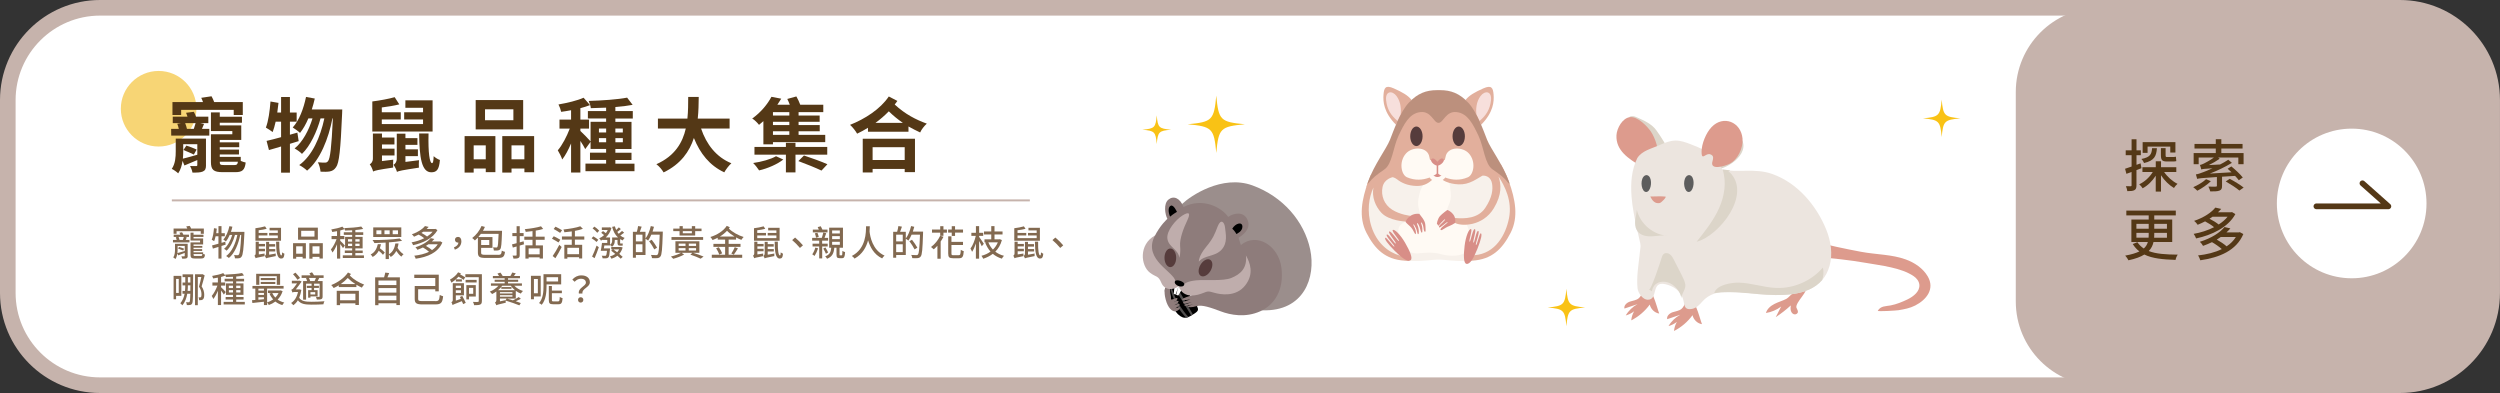 <svg width="846" height="133" viewBox="0 0 846 133" fill="none" xmlns="http://www.w3.org/2000/svg">
<rect x="0" y="0" width="846" height="133" fill="#333333" stroke="none"/>
<g clip-path="url(#clip0_2351_13041)">
<path d="M33.87 2.641H812.12C829.36 2.641 843.35 16.631 843.35 33.871V99.121C843.35 116.361 829.36 130.351 812.12 130.351H33.87C16.63 130.351 2.64 116.361 2.64 99.121V33.871C2.64 16.641 16.64 2.641 33.87 2.641Z" fill="white"/>
<path d="M812.13 5.28C827.89 5.28 840.72 18.11 840.72 33.87V99.12C840.72 114.88 827.89 127.71 812.13 127.71H33.87C18.11 127.71 5.28 114.88 5.28 99.12V33.87C5.28 18.11 18.11 5.28 33.87 5.28H812.12M812.13 0H33.87C15.17 0 0 15.17 0 33.87V99.12C0 117.83 15.17 132.99 33.87 132.99H812.12C830.83 132.99 845.99 117.82 845.99 99.12V33.87C845.99 15.16 830.82 0 812.12 0H812.13Z" fill="#C6B3AC"/>
<path d="M53.68 49.588C60.743 49.588 66.47 43.861 66.47 36.798C66.47 29.734 60.743 24.008 53.68 24.008C46.616 24.008 40.89 29.734 40.89 36.798C40.89 43.861 46.616 49.588 53.68 49.588Z" fill="#F7D575"/>
<path d="M68.36 43.598H70.83V45.898H57.94L57.91 43.598H60.51C60.37 43.048 60.21 42.418 59.99 41.898L61.2 41.678H58.46V39.488H63.45C63.28 39.018 63.15 38.558 62.96 38.168L65.59 37.838C65.86 38.308 66.14 38.938 66.33 39.488H70.5V41.678H67.81L69.04 41.948L68.35 43.598H68.36ZM69.71 55.848C69.71 57.078 69.49 57.658 68.64 58.038C67.84 58.398 66.67 58.418 65.13 58.398C65.02 57.688 64.66 56.808 64.33 56.178C65.18 56.208 66.11 56.208 66.36 56.208C66.69 56.178 66.77 56.098 66.77 55.828V54.158C65.23 54.818 63.75 55.418 62.41 55.998L61.78 54.438C61.56 55.948 61.12 57.458 60.3 58.658C59.83 58.188 58.71 57.398 58.13 57.148C59.36 55.368 59.47 53.038 59.47 51.198V46.898H69.7V55.868L69.71 55.848ZM61.29 38.908H58.36V34.548H68.7C68.53 34.058 68.32 33.508 68.1 33.098L71.58 32.578C71.91 33.158 72.27 33.918 72.48 34.548H82.16V38.908H79.09V37.178H61.3V38.908H61.29ZM62 51.248C62 52.018 61.97 52.838 61.89 53.688C63.21 53.388 64.96 52.868 66.77 52.368V48.798H62V51.238V51.248ZM63.07 49.268C64.19 49.628 65.73 50.198 66.55 50.608L65.59 52.308C64.77 51.898 63.23 51.208 62.08 50.768L63.07 49.258V49.268ZM62.66 41.678C62.91 42.308 63.15 43.018 63.26 43.598H65.59C65.81 42.998 66.03 42.278 66.19 41.678H62.65H62.66ZM81.47 54.448C82.02 54.698 82.65 54.888 83.14 54.998C82.84 57.518 82.02 58.258 79.66 58.258H75.36C72.32 58.258 71.38 57.518 71.38 54.808V45.428H78.62V44.358H71.38V38.028H74.37V39.508H81.88V41.538H74.37V42.438H81.64V47.348H74.37V48.168H80.95V49.808H74.37V50.628H80.87V52.268H74.37V53.088H81.47V54.428V54.448ZM79.39 55.848C80.1 55.848 80.38 55.658 80.51 54.728H74.37V54.778C74.37 55.708 74.56 55.848 75.74 55.848H79.39Z" fill="#543816"/>
<path d="M101.07 47.757C100.08 48.027 99.12 48.357 98.11 48.667V58.427H95.12V49.567C93.64 50.007 92.27 50.447 91.01 50.777L90.21 47.677C91.58 47.377 93.25 46.937 95.12 46.417V41.177H93.28C92.98 42.517 92.65 43.697 92.27 44.687C91.78 44.277 90.57 43.537 89.97 43.177C90.82 41.007 91.29 37.587 91.53 34.347L94.24 34.817C94.13 35.917 93.99 36.987 93.83 38.077H95.12V32.817H98.11V38.077H100.39V41.177H98.11V45.587L100.63 44.877L101.07 47.757ZM115.82 37.037C115.82 37.037 115.79 38.137 115.77 38.517C115.25 50.747 114.76 55.217 113.71 56.587C113.08 57.517 112.48 57.817 111.57 58.017C110.8 58.157 109.65 58.157 108.47 58.097C108.39 57.167 108.06 55.817 107.57 54.917C108.58 55.027 109.49 55.027 110.01 55.027C110.42 55.027 110.7 54.917 111.02 54.507C111.71 53.627 112.2 49.897 112.64 40.057H112.5C111.16 46.967 108.33 54.097 103.92 57.747C103.29 57.117 102.17 56.317 101.26 55.857C105.65 52.707 108.39 46.477 109.76 40.067H108.47C107.26 44.537 104.96 49.447 102.19 52.077C101.59 51.447 100.55 50.707 99.69 50.237C102.4 48.097 104.54 44.037 105.75 40.067H104.35C103.55 41.957 102.6 43.657 101.53 44.977C101.01 44.457 99.72 43.547 99.06 43.137C101.23 40.747 102.73 36.827 103.56 32.797L106.52 33.347C106.25 34.607 105.89 35.847 105.51 37.047H115.82V37.037Z" fill="#543816"/>
<path d="M133.07 54.043C133.01 54.863 133.01 56.043 133.04 56.703C127.83 57.473 126.87 57.713 126.27 58.043C126.11 57.353 125.56 56.123 125.12 55.603C125.64 55.303 126.19 54.723 126.19 53.603V45.183H129.26V46.553H133.48V48.883H129.26V50.313H133.51V52.613H129.26V54.503L133.07 54.033V54.043ZM146.39 44.503H125.99V34.333C128.57 34.003 131.58 33.453 133.56 32.883L135.12 35.323C133.37 35.763 131.23 36.113 129.2 36.363V37.983H135.62V40.423H129.2V41.983H143.16V40.423H136.77V37.983H143.16V36.473H137.18V33.953H146.39V44.513V44.503ZM141.79 54.213C141.71 54.983 141.71 56.103 141.76 56.733C135.95 57.613 134.96 57.833 134.33 58.163C134.17 57.473 133.59 56.303 133.15 55.773C133.67 55.473 134.27 54.873 134.27 53.693V45.223H137.2V46.733H141.26V49.033H137.2V50.543H141.42V52.843H137.2V54.793L141.78 54.213H141.79ZM145.02 45.163C144.85 51.803 145.4 55.203 146.2 55.203C146.53 55.203 146.69 54.603 146.75 52.843C147.35 53.393 148.18 53.913 148.86 54.133C148.61 57.423 147.76 58.303 145.95 58.303C142.69 58.303 141.92 53.393 141.84 45.173H145.02V45.163Z" fill="#543816"/>
<path d="M157.22 46.059H167.64V58.259H164.38V57.029H160.29V58.399H157.22V46.059ZM160.29 49.189V53.909H164.38V49.189H160.29ZM177.04 43.789H160.97V33.859H177.04V43.789ZM173.73 36.989H164.13V40.689H173.73V36.989ZM180.75 46.059V58.289H177.46V57.029H173.1V58.399H169.97V46.059H180.75ZM177.45 53.909V49.189H173.09V53.909H177.45Z" fill="#543816"/>
<path d="M214.71 55.359V57.939H198.12V55.359H205.11V54.129H199.65V51.659H205.11V50.399H199.85V47.989L198.04 50.459C197.71 49.749 197.05 48.679 196.4 47.689V58.379H193.25V48.539C192.37 50.649 191.33 52.599 190.26 53.969C189.96 53.039 189.27 51.689 188.75 50.869C190.29 49.089 191.79 46.179 192.81 43.519H189.33V40.479H193.25V37.299C192.1 37.519 190.97 37.709 189.9 37.849C189.74 37.109 189.35 36.009 188.99 35.349C192.01 34.829 195.38 34.029 197.49 33.069L199.66 35.569C198.67 35.949 197.58 36.309 196.4 36.609V40.479H199.33V43.519H196.4V44.319C197.11 44.919 199.25 47.139 199.85 47.859V41.219H205.11V40.099H198.94V37.579H205.11V36.429C203.33 36.509 201.57 36.569 199.93 36.599C199.88 35.889 199.52 34.819 199.22 34.159C203.72 34.019 209.01 33.669 212.22 33.039L214.08 35.479C212.38 35.809 210.35 36.059 208.24 36.219V37.589H214.14V40.109H208.24V41.229H213.7V50.419H208.24V51.679H213.7V54.149H208.24V55.379H214.71V55.359ZM202.68 44.829H205.12V43.489H202.68V44.829ZM205.12 48.149V46.749H202.68V48.149H205.12ZM208.24 43.489V44.829H210.76V43.489H208.24ZM210.77 46.749H208.25V48.149H210.77V46.749Z" fill="#543816"/>
<path d="M237.25 43.513C239.06 48.862 242.38 53.163 247.5 55.252C246.68 55.943 245.61 57.392 245.09 58.322C240.13 55.992 236.95 51.992 234.81 46.693C233.33 51.273 230.37 55.553 224.56 58.343C224.04 57.432 223.08 56.263 222.12 55.572C228.4 52.773 231 48.222 232.07 43.502H222.64V40.133H232.62C232.89 37.553 232.87 35.062 232.89 32.812H236.45C236.42 35.062 236.4 37.583 236.12 40.133H246.9V43.502H237.25V43.513Z" fill="#543816"/>
<path d="M258.33 40.993C257.84 41.433 257.34 41.843 256.85 42.253C256.33 41.563 255.29 40.523 254.55 40.113C257.59 37.943 259.81 35.123 261.05 32.763L264.37 33.393C263.96 34.083 263.52 34.763 263.05 35.453H267.27C267.02 34.763 266.72 34.083 266.42 33.483L269.49 32.633C269.98 33.483 270.48 34.553 270.81 35.453H278.6V37.953H270.24V39.103H277.37V41.213H270.24V42.313H277.4V44.423H270.24V45.633H279.26V48.103H261.57V48.843H258.33V41.003V40.993ZM265.05 53.993C263.1 55.553 259.76 57.013 256.88 57.663C256.41 56.923 255.51 55.773 254.85 55.163C257.65 54.783 260.91 53.873 262.61 52.863L265.05 53.983V53.993ZM269.19 52.343V58.343H265.95V52.343H255.31V49.733H265.95V48.333H269.19V49.733H279.94V52.343H269.19ZM267.11 37.953H261.57V39.103H267.11V37.953ZM267.11 41.213H261.57V42.313H267.11V41.213ZM267.11 44.423H261.57V45.633H267.11V44.423ZM272.07 52.623C274.48 53.423 278.1 54.703 279.99 55.583L277.99 57.723C276.24 56.873 272.7 55.443 270.17 54.513L272.06 52.623H272.07Z" fill="#543816"/>
<path d="M303.68 34.158C303.38 34.568 303.08 34.978 302.77 35.368C306.28 38.628 309.93 40.498 313.63 41.838C312.78 42.608 311.82 43.808 311.38 44.828C310.06 44.198 308.72 43.538 307.43 42.798V44.578H293.72V43.238C292.51 43.978 291.28 44.668 290.05 45.238C289.53 44.308 288.57 43.068 287.66 42.248C292.71 40.248 297.89 36.928 300.77 32.648L303.68 34.158ZM291.94 46.938H309.63V58.258H306.15V57.158H295.29V58.368H291.95V46.938H291.94ZM295.29 49.818V54.148H306.15V49.818H295.29ZM305.54 41.588C303.98 40.518 302.39 39.258 300.77 37.668C299.37 39.118 297.86 40.408 296.25 41.588H305.54Z" fill="#543816"/>
<path d="M63.21 80.308C63.08 80.618 62.95 80.918 62.84 81.188H64.12V82.017H58.53V81.188H59.78C59.72 80.907 59.61 80.567 59.5 80.287L60 80.188H58.78V79.407H61.02C60.94 79.177 60.83 78.948 60.71 78.748L61.61 78.608C61.78 78.847 61.93 79.147 62.04 79.407H63.95V80.188H62.67L63.21 80.308ZM63.52 86.578C63.52 87.047 63.42 87.257 63.11 87.407C62.79 87.537 62.32 87.537 61.65 87.537C61.61 87.287 61.49 86.957 61.37 86.737C61.79 86.757 62.21 86.757 62.33 86.748C62.46 86.737 62.51 86.698 62.51 86.578V85.578C61.73 85.877 60.97 86.168 60.3 86.427L60.02 85.748C59.92 86.427 59.74 87.118 59.37 87.657C59.2 87.487 58.83 87.218 58.63 87.118C59.16 86.317 59.22 85.257 59.22 84.427V82.507H63.51V86.578H63.52ZM59.75 79.127H58.74V77.328H63.38C63.28 77.088 63.15 76.838 63.02 76.618L64.18 76.438C64.38 76.698 64.56 77.037 64.67 77.328H68.98V79.127H67.94V78.237H59.75V79.127ZM60.11 84.457C60.11 84.817 60.1 85.228 60.05 85.638C60.71 85.478 61.61 85.218 62.52 84.938V83.228H60.11V84.468V84.457ZM60.58 83.567C61.16 83.728 61.9 83.978 62.31 84.157L61.99 84.767C61.58 84.578 60.83 84.297 60.25 84.108L60.59 83.567H60.58ZM60.42 80.188C60.56 80.498 60.7 80.907 60.74 81.188H61.88C62 80.877 62.14 80.478 62.21 80.188H60.41H60.42ZM68.76 85.948C68.96 86.028 69.19 86.118 69.38 86.147C69.26 87.177 68.97 87.487 68.05 87.487H66.01C64.82 87.487 64.47 87.228 64.47 86.207V82.037H67.7V81.397H64.47V78.728H65.49V79.438H68.85V80.177H65.49V80.707H68.74V82.737H65.49V83.218H68.46V83.828H65.49V84.297H68.41V84.907H65.49V85.388H68.75V85.948H68.76ZM67.96 86.627C68.32 86.627 68.42 86.517 68.48 85.987H65.51V86.188C65.51 86.558 65.61 86.618 66.15 86.618H67.97L67.96 86.627Z" fill="#826950"/>
<path d="M76.35 82.791C75.88 82.951 75.41 83.091 74.95 83.231V87.521H73.92V83.551L72.04 84.131L71.75 83.061C72.35 82.901 73.1 82.701 73.92 82.471V79.951H72.96C72.82 80.591 72.65 81.161 72.47 81.621C72.29 81.481 71.88 81.241 71.65 81.121C72.07 80.151 72.29 78.641 72.41 77.211L73.36 77.371C73.3 77.891 73.24 78.401 73.17 78.911H73.93V76.531H74.96V78.911H76.08V79.961H74.96V82.171L76.22 81.811L76.36 82.791H76.35ZM82.71 78.461C82.71 78.461 82.71 78.841 82.7 78.991C82.44 84.371 82.21 86.271 81.74 86.861C81.49 87.221 81.25 87.331 80.86 87.391C80.54 87.451 80.03 87.441 79.51 87.411C79.5 87.091 79.38 86.631 79.2 86.321C79.7 86.371 80.15 86.371 80.38 86.371C80.57 86.371 80.69 86.321 80.81 86.151C81.16 85.751 81.41 84.051 81.63 79.491H81.29C80.68 82.581 79.4 85.741 77.45 87.301C77.23 87.101 76.84 86.811 76.53 86.641C78.46 85.261 79.72 82.391 80.32 79.491H79.52C78.99 81.501 77.95 83.701 76.68 84.831C76.48 84.631 76.12 84.351 75.82 84.191C77.06 83.231 78.04 81.341 78.59 79.491H77.74C77.37 80.351 76.94 81.111 76.44 81.701C76.26 81.541 75.82 81.211 75.58 81.061C76.55 80.011 77.24 78.301 77.63 76.531L78.64 76.721C78.51 77.321 78.33 77.911 78.15 78.461H82.73H82.71Z" fill="#826950"/>
<path d="M89.53 85.784C89.51 86.044 89.52 86.464 89.53 86.684C87.13 87.154 86.75 87.244 86.51 87.394C86.45 87.144 86.25 86.724 86.09 86.534C86.28 86.424 86.52 86.194 86.52 85.714V81.814H87.58V82.554H89.68V83.374H87.58V84.204H89.68V85.034H87.58V86.104L89.53 85.794V85.784ZM95.1 81.464H86.43V77.234C87.55 77.094 88.85 76.854 89.69 76.594L90.24 77.434C89.46 77.654 88.47 77.814 87.53 77.924V78.824H90.49V79.684H87.53V80.584H94.01V79.684H91.07V78.824H94.01V77.974H91.23V77.094H95.1V81.464ZM93.32 85.784C93.28 86.044 93.3 86.444 93.32 86.664C90.69 87.194 90.29 87.284 90.03 87.434C89.97 87.194 89.75 86.784 89.61 86.584C89.8 86.484 90.05 86.234 90.05 85.744V81.844H91.07V82.614H93.11V83.444H91.07V84.274H93.14V85.104H91.07V86.194L93.31 85.794L93.32 85.784ZM94.5 81.784C94.44 84.954 94.74 86.434 95.2 86.434C95.38 86.434 95.45 86.194 95.49 85.394C95.69 85.584 95.99 85.764 96.25 85.854C96.14 87.164 95.82 87.494 95.13 87.494C93.8 87.494 93.45 85.444 93.42 81.784H94.51H94.5Z" fill="#826950"/>
<path d="M99.17 82.291H103.51V87.461H102.41V86.921H100.23V87.541H99.17V82.291ZM100.22 83.351V85.851H102.4V83.351H100.22ZM107.56 81.121H100.86V77.031H107.56V81.121ZM106.42 78.101H101.92V80.061H106.42V78.101ZM109.24 82.291V87.481H108.12V86.921H105.75V87.541H104.68V82.291H109.24ZM108.12 85.851V83.351H105.75V85.851H108.12Z" fill="#826950"/>
<path d="M116.07 83.966C115.89 83.636 115.49 83.066 115.13 82.576V87.516H114.05V82.666C113.61 83.756 113.05 84.786 112.51 85.456C112.4 85.146 112.14 84.686 111.97 84.426C112.68 83.606 113.44 82.186 113.9 80.916H112.2V79.856H114.05V78.226C113.5 78.346 112.95 78.426 112.43 78.506C112.38 78.256 112.24 77.886 112.11 77.646C113.44 77.426 114.95 77.086 115.85 76.686L116.62 77.536C116.19 77.706 115.67 77.856 115.13 78.006V79.866H116.53V80.926H115.13V81.476C115.48 81.776 116.5 82.816 116.71 83.096L116.06 83.976L116.07 83.966ZM123.16 86.406V87.306H116V86.406H119.17V85.626H116.68V84.766H119.17V84.046H116.78V80.156H119.17V79.486H116.34V78.596H119.17V77.926C118.34 77.976 117.53 78.006 116.76 78.026C116.74 77.796 116.62 77.416 116.51 77.196C118.49 77.126 120.88 76.936 122.24 76.656L122.9 77.476C122.16 77.646 121.23 77.766 120.25 77.846V78.606H122.92V79.496H120.25V80.166H122.71V84.056H120.25V84.776H122.74V85.636H120.25V86.416H123.16V86.406ZM117.76 81.756H119.16V80.956H117.76V81.756ZM119.17 83.256V82.456H117.77V83.256H119.17ZM120.25 80.956V81.756H121.69V80.956H120.25ZM121.68 82.456H120.24V83.256H121.68V82.456Z" fill="#826950"/>
<path d="M128.92 82.631C128.82 83.061 128.72 83.521 128.54 84.001C129.15 84.441 129.86 85.031 130.21 85.441L129.6 86.231C129.3 85.831 128.72 85.291 128.17 84.851C127.73 85.671 127.09 86.411 126.11 86.961C125.98 86.711 125.67 86.301 125.43 86.121C127.1 85.291 127.6 83.711 127.85 82.631H128.93H128.92ZM134.87 82.381C134.8 82.861 134.69 83.351 134.53 83.861C134.94 84.581 135.72 85.521 136.56 86.031C136.32 86.211 135.98 86.581 135.82 86.851C135.17 86.381 134.55 85.591 134.1 84.911C133.69 85.701 133.1 86.431 132.23 86.961C132.1 86.711 131.83 86.371 131.6 86.171V87.661H130.5V82.091C129.17 82.171 127.86 82.231 126.71 82.261C126.57 82.001 126.28 81.461 126.06 81.221C129.11 81.271 133.03 81.051 135.25 80.701L136.07 81.501C134.85 81.731 133.25 81.901 131.61 82.021V86.051C133.13 85.171 133.59 83.561 133.79 82.391H134.88L134.87 82.381ZM135.8 80.211H126.3V76.961H135.8V80.211ZM129.07 77.951H127.37V79.251H129.07V77.951ZM131.86 77.951H130.1V79.251H131.86V77.951ZM134.68 77.951H132.88V79.251H134.68V77.951Z" fill="#826950"/>
<path d="M148.03 77.86C146.51 80.67 143.05 82.27 139.79 82.97C139.69 82.68 139.47 82.24 139.27 82.01C140.73 81.76 142.23 81.28 143.55 80.61C143.07 80.2 142.33 79.73 141.67 79.39C141.19 79.64 140.67 79.88 140.11 80.11C139.95 79.85 139.61 79.46 139.37 79.28C141.48 78.57 143.02 77.49 143.82 76.5L145.06 76.78C144.84 77.02 144.62 77.26 144.38 77.49H147.14L147.32 77.44L148.04 77.87L148.03 77.86ZM149.7 82.05C148.22 85.54 144.64 86.99 140.67 87.55C140.6 87.25 140.38 86.78 140.19 86.53C142 86.33 143.73 85.92 145.18 85.2C144.66 84.73 143.84 84.15 143.12 83.75C142.54 84.03 141.92 84.29 141.25 84.53C141.13 84.28 140.81 83.86 140.58 83.67C143.06 82.9 144.83 81.72 145.75 80.58L146.99 80.87C146.74 81.16 146.47 81.43 146.17 81.71H148.77L148.96 81.66L149.7 82.06V82.05ZM143.23 78.41C143.04 78.55 142.82 78.7 142.61 78.83C143.32 79.19 144.09 79.67 144.53 80.04C145.26 79.57 145.91 79.02 146.4 78.41H143.23ZM144.98 82.66C144.7 82.85 144.43 83.03 144.13 83.21C144.86 83.62 145.7 84.17 146.19 84.63C146.98 84.1 147.65 83.45 148.13 82.66H144.98Z" fill="#826950"/>
<path d="M153.62 83.702C154.54 83.352 155.08 82.802 155.14 82.082C155.09 82.092 155.03 82.092 154.97 82.092C154.43 82.092 153.96 81.752 153.96 81.132C153.96 80.512 154.43 80.172 154.98 80.172C155.74 80.172 156.13 80.762 156.13 81.672C156.13 83.002 155.29 84.032 153.92 84.482L153.61 83.702H153.62Z" fill="#826950"/>
<path d="M168.5 86.249C169.52 86.249 169.68 86.009 169.81 84.819C170.1 84.999 170.56 85.159 170.89 85.219C170.69 86.839 170.27 87.289 168.56 87.289H164.31C162.31 87.289 161.72 86.929 161.72 85.439V80.409C161.4 80.759 161.05 81.089 160.71 81.369C160.52 81.169 160.06 80.719 159.79 80.539C161.1 79.589 162.27 78.069 162.96 76.469L164.09 76.789C163.9 77.229 163.68 77.679 163.43 78.099H169.89C169.89 78.099 169.88 78.449 169.88 78.589C169.75 82.449 169.64 83.849 169.3 84.289C169.07 84.599 168.84 84.699 168.5 84.749C168.19 84.799 167.67 84.799 167.12 84.769C167.11 84.459 166.99 83.989 166.83 83.709C167.3 83.759 167.73 83.769 167.93 83.759C168.09 83.769 168.21 83.739 168.31 83.589C168.5 83.329 168.62 82.189 168.73 79.149H162.72C162.46 79.519 162.17 79.889 161.88 80.219H166.65V83.879H162.81V85.429C162.81 86.089 163.01 86.229 164.27 86.229H168.48L168.5 86.249ZM162.82 81.219V82.899H165.57V81.219H162.82Z" fill="#826950"/>
<path d="M177.31 82.679L175.87 83.099V86.269C175.87 86.859 175.74 87.149 175.41 87.309C175.07 87.489 174.56 87.529 173.77 87.529C173.72 87.239 173.58 86.769 173.44 86.489C173.94 86.509 174.46 86.509 174.59 86.499C174.76 86.489 174.82 86.439 174.82 86.259V83.409L173.54 83.779L173.25 82.709C173.69 82.599 174.23 82.459 174.82 82.299V79.909H173.38V78.879H174.82V76.539H175.88V78.879H177.19V79.909H175.88V82.019C176.31 81.899 176.76 81.769 177.19 81.649L177.32 82.679H177.31ZM181.3 81.159V83.039H183.73V87.479H182.61V87.079H178.88V87.519H177.8V83.029H180.2V81.149H177.43V80.089H180.2V78.209C179.42 78.319 178.63 78.399 177.9 78.469C177.85 78.189 177.72 77.799 177.59 77.549C179.53 77.359 181.76 77.009 183.08 76.579L183.81 77.479C183.09 77.709 182.22 77.899 181.29 78.039V80.089H184.31V81.149H181.29L181.3 81.159ZM182.62 84.059H178.89V86.059H182.62V84.059Z" fill="#826950"/>
<path d="M188.99 82.05C188.5 81.72 187.5 81.14 186.78 80.77L187.39 79.94C188.07 80.28 189.09 80.8 189.6 81.13L188.99 82.05ZM187.02 86.64C187.66 85.74 188.58 84.21 189.27 82.85L190.07 83.59C189.46 84.83 188.65 86.26 187.95 87.38L187.01 86.64H187.02ZM189.55 78.81C189.06 78.46 188.06 77.89 187.36 77.49L187.98 76.7C188.68 77.04 189.69 77.58 190.21 77.91L189.55 78.81ZM194.54 81.08V82.85H197.01V87.47H195.96V87.03H191.99V87.53H190.97V82.85H193.49V81.08H190.16V80.01H193.49V78.31C192.65 78.44 191.79 78.54 190.99 78.6C190.94 78.34 190.8 77.92 190.67 77.66C192.72 77.44 195.05 77.06 196.37 76.57L197.25 77.43C196.48 77.72 195.55 77.95 194.55 78.13V80.01H197.73V81.08H194.55H194.54ZM195.95 83.86H191.98V86.02H195.95V83.86Z" fill="#826950"/>
<path d="M201.87 81.884C201.52 81.524 200.78 80.984 200.2 80.634L200.78 79.984C201.34 80.294 202.11 80.804 202.47 81.164L201.87 81.884ZM200.36 86.824C200.8 85.924 201.43 84.434 201.88 83.114L202.64 83.654C202.23 84.874 201.69 86.284 201.21 87.364L200.36 86.824ZM202.11 78.774C201.79 78.334 201.1 77.704 200.53 77.284L201.14 76.684C201.72 77.064 202.43 77.654 202.77 78.074L202.11 78.774ZM211.17 78.774C210.76 79.104 210.29 79.434 209.9 79.684C210.32 80.044 210.81 80.334 211.38 80.514C211.16 80.714 210.86 81.104 210.73 81.364C210.42 81.244 210.13 81.084 209.85 80.934V82.084C209.85 82.324 209.86 82.404 209.98 82.404H210.23C210.35 82.404 210.57 82.394 210.69 82.344C210.71 82.574 210.74 82.874 210.74 83.074C210.62 83.124 210.44 83.134 210.25 83.134H209.85C209.1 83.134 208.96 82.824 208.96 82.064V81.184H208.04V81.444C208.04 82.144 207.88 82.964 207.09 83.504C206.98 83.344 206.65 83.024 206.44 82.904V83.074H204.51C204.46 83.414 204.41 83.744 204.35 84.054H206.45C206.45 84.054 206.44 84.314 206.41 84.454C206.27 86.114 206.15 86.834 205.87 87.104C205.67 87.324 205.44 87.394 205.11 87.414C204.86 87.434 204.39 87.434 203.92 87.414C203.9 87.134 203.79 86.774 203.63 86.524C204.09 86.574 204.52 86.574 204.71 86.574C204.87 86.574 204.96 86.564 205.06 86.474C205.2 86.314 205.32 85.884 205.41 84.864H203.3C203.44 84.154 203.62 83.074 203.71 82.214H205.5V81.204H203.99V81.104C203.79 81.224 203.57 81.344 203.35 81.424C203.23 81.194 202.98 80.824 202.77 80.644C203.36 80.404 203.93 80.044 204.42 79.564C204.14 79.314 203.77 79.004 203.46 78.784L204.05 78.184C204.36 78.384 204.73 78.664 205.02 78.904C205.26 78.584 205.49 78.204 205.66 77.824H203.66V76.944H206.11L206.28 76.904L206.92 77.124C206.55 78.484 205.86 79.554 204.99 80.354H206.44V82.844C207.06 82.404 207.15 81.894 207.15 81.404V80.354H209.13C208.15 79.474 207.52 78.264 207.14 76.764L208.08 76.594C208.2 77.034 208.34 77.444 208.54 77.814C208.84 77.534 209.19 77.194 209.42 76.934L210.09 77.514C209.72 77.874 209.26 78.234 208.9 78.494C209.04 78.724 209.2 78.914 209.37 79.114C209.74 78.834 210.22 78.434 210.5 78.154L211.18 78.714L211.17 78.774ZM210.7 83.734C210.46 84.634 210.06 85.354 209.56 85.924C210.02 86.294 210.42 86.644 210.72 86.924L210.05 87.544C209.76 87.254 209.37 86.904 208.93 86.524C208.34 86.994 207.67 87.324 206.92 87.564C206.81 87.324 206.6 86.964 206.4 86.774C207.07 86.594 207.68 86.314 208.21 85.924C207.73 85.544 207.25 85.154 206.81 84.824L207.35 84.394H206.85V83.594H209.94L210.11 83.574L210.7 83.744V83.734ZM207.55 84.394C207.95 84.684 208.4 85.034 208.85 85.364C209.11 85.084 209.33 84.754 209.51 84.394H207.55Z" fill="#826950"/>
<path d="M224.29 78.39C224.29 78.39 224.29 78.77 224.28 78.92C224.11 84.33 223.97 86.19 223.49 86.79C223.19 87.19 222.9 87.29 222.45 87.35C222.03 87.4 221.32 87.39 220.64 87.35C220.62 87.05 220.48 86.58 220.28 86.27C221.05 86.33 221.74 86.34 222.04 86.34C222.28 86.34 222.41 86.3 222.54 86.14C222.92 85.74 223.08 83.93 223.24 79.41H220.41C220.08 80.18 219.7 80.87 219.32 81.42C219.14 81.25 218.72 80.95 218.44 80.8V86.3H215.19V87.21H214.17V78.44H215.51C215.68 77.86 215.86 77.07 215.93 76.5L217.14 76.7C216.94 77.3 216.71 77.94 216.52 78.44H218.44V80.71C219.23 79.68 219.87 78.08 220.23 76.5L221.31 76.75C221.17 77.3 221.01 77.85 220.82 78.38H224.3L224.29 78.39ZM215.18 79.42V81.7H217.41V79.42H215.18ZM217.41 85.32V82.67H215.18V85.32H217.41ZM221.41 84.39C221.07 83.66 220.29 82.48 219.66 81.62L220.54 81.13C221.17 81.96 221.99 83.1 222.35 83.8L221.41 84.39Z" fill="#826950"/>
<path d="M234.56 85.553C235.84 85.933 237.22 86.453 238.09 86.823L237.09 87.543C236.31 87.143 234.94 86.603 233.62 86.173L234.3 85.553H230.65L231.51 86.133C230.54 86.693 229.03 87.263 227.83 87.573C227.65 87.353 227.29 87.023 227.05 86.813C228.24 86.523 229.66 86.013 230.47 85.553H228.56V81.653H236.67V85.553H234.55H234.56ZM237.94 81.163H227.23V80.213H237.94V81.163ZM229.96 78.223H227.83V77.363H229.96V76.523H231.05V77.363H234.12V76.523H235.25V77.363H237.4V78.223H235.25V79.713H229.96V78.223ZM229.65 83.233H231.98V82.433H229.65V83.233ZM229.65 84.773H231.98V83.973H229.65V84.773ZM231.06 78.223V78.933H234.13V78.223H231.06ZM235.55 82.433H233.08V83.233H235.55V82.433ZM235.55 83.973H233.08V84.773H235.55V83.973Z" fill="#826950"/>
<path d="M246.57 81.08V82.53H250.59V83.54H246.57V86.21H251.16V87.23H240.87V86.21H245.38V83.54H241.42V82.53H245.38V81.08H242.87V80.46C242.31 80.75 241.73 81.01 241.13 81.23C240.97 80.91 240.66 80.47 240.39 80.2C242.62 79.52 244.79 78.2 245.93 76.43L246.97 76.9C246.86 77.06 246.77 77.21 246.66 77.36C247.84 78.54 249.85 79.67 251.65 80.2C251.4 80.44 251.05 80.88 250.88 81.17C250.29 80.97 249.69 80.68 249.09 80.35V81.08H246.56H246.57ZM243.25 83.65C243.71 84.29 244.19 85.16 244.38 85.73L243.41 86.15C243.24 85.59 242.77 84.69 242.34 84.02L243.25 83.66V83.65ZM248.56 80.04C247.62 79.48 246.74 78.82 246.02 78.1C245.32 78.86 244.51 79.5 243.61 80.04H248.56ZM247.48 85.8C247.89 85.22 248.39 84.31 248.64 83.65L249.72 84.05C249.26 84.81 248.74 85.62 248.33 86.16L247.48 85.8Z" fill="#826950"/>
<path d="M258.25 85.784C258.23 86.044 258.24 86.464 258.25 86.684C255.85 87.154 255.47 87.244 255.23 87.394C255.17 87.144 254.97 86.724 254.81 86.534C255 86.424 255.24 86.194 255.24 85.714V81.814H256.3V82.554H258.4V83.374H256.3V84.204H258.4V85.034H256.3V86.104L258.26 85.794L258.25 85.784ZM263.82 81.464H255.15V77.234C256.27 77.094 257.57 76.854 258.41 76.594L258.96 77.434C258.18 77.654 257.19 77.814 256.25 77.924V78.824H259.21V79.684H256.25V80.584H262.73V79.684H259.79V78.824H262.73V77.974H259.95V77.094H263.82V81.464ZM262.04 85.784C262 86.044 262.02 86.444 262.04 86.664C259.41 87.194 259.01 87.284 258.75 87.434C258.69 87.194 258.47 86.784 258.33 86.584C258.52 86.484 258.77 86.234 258.77 85.744V81.844H259.79V82.614H261.83V83.444H259.79V84.274H261.86V85.104H259.79V86.194L262.03 85.794L262.04 85.784ZM263.22 81.784C263.16 84.954 263.46 86.434 263.92 86.434C264.1 86.434 264.17 86.194 264.21 85.394C264.41 85.584 264.71 85.764 264.97 85.854C264.86 87.164 264.54 87.494 263.85 87.494C262.52 87.494 262.17 85.444 262.14 81.784H263.23H263.22Z" fill="#826950"/>
<path d="M268.08 81.233L269.06 80.383C269.92 81.083 271.04 82.203 271.72 83.023L270.7 83.903C269.94 82.983 268.91 81.943 268.07 81.243L268.08 81.233Z" fill="#826950"/>
<path d="M278.23 83.4V87.44H277.22V83.4H274.97V82.45H277.22V81.44H274.83V80.49H278.09C278.27 79.95 278.49 79.22 278.59 78.72L279.6 78.92C279.4 79.45 279.22 80.02 279.02 80.49H280.23V81.44H278.21V82.45H280.09V83.4H278.21H278.23ZM276.84 84.03C276.55 84.94 276.08 85.96 275.66 86.6C275.48 86.46 275.1 86.18 274.87 86.06C275.29 85.46 275.69 84.6 275.91 83.78L276.83 84.03H276.84ZM280.03 78.64H275.06V77.7H277.09C276.97 77.4 276.84 77.1 276.71 76.85L277.75 76.57C277.94 76.89 278.16 77.34 278.31 77.7H280.03V78.64ZM276.15 80.42C276.1 80.02 275.92 79.41 275.74 78.96L276.62 78.78C276.82 79.22 277 79.8 277.06 80.18L276.15 80.42ZM279.49 85.88C279.32 85.4 278.91 84.66 278.59 84.11L279.32 83.74C279.66 84.28 280.06 84.99 280.24 85.44L279.48 85.88H279.49ZM284.79 86.41C285.01 86.41 285.05 86.24 285.08 84.89C285.27 85.07 285.72 85.24 285.98 85.31C285.9 86.97 285.64 87.37 284.92 87.37H284.12C283.26 87.37 283.07 87.06 283.07 86.09V83.84H282.33C282.16 85.63 281.69 86.86 279.87 87.57C279.76 87.32 279.47 86.93 279.25 86.74C280.81 86.19 281.17 85.25 281.29 83.84H280.59V77.04H285.26V83.84H284.1V86.09C284.1 86.37 284.12 86.41 284.32 86.41H284.81H284.79ZM281.59 79.01H284.2V78H281.59V79.01ZM281.59 80.93H284.2V79.9H281.59V80.93ZM281.59 82.85H284.2V81.82H281.59V82.85Z" fill="#826950"/>
<path d="M294.34 76.57C294.33 77.03 294.32 77.65 294.26 78.36C294.43 79.86 295.16 84.64 299.34 86.5C299.02 86.75 298.68 87.15 298.52 87.45C295.7 86.12 294.4 83.48 293.76 81.33C293.16 83.58 291.89 86.01 289.18 87.51C288.99 87.22 288.63 86.86 288.26 86.62C293.17 84.08 293.03 78.49 293.07 76.57H294.34Z" fill="#826950"/>
<path d="M312.37 78.39C312.37 78.39 312.37 78.77 312.36 78.92C312.19 84.33 312.05 86.19 311.57 86.79C311.27 87.19 310.98 87.29 310.53 87.35C310.11 87.4 309.4 87.39 308.72 87.35C308.7 87.05 308.56 86.58 308.36 86.27C309.13 86.33 309.82 86.34 310.12 86.34C310.36 86.34 310.49 86.3 310.62 86.14C311 85.74 311.16 83.93 311.32 79.41H308.49C308.16 80.18 307.78 80.87 307.4 81.42C307.22 81.25 306.8 80.95 306.52 80.8V86.3H303.27V87.21H302.25V78.44H303.59C303.76 77.86 303.94 77.07 304.01 76.5L305.22 76.7C305.02 77.3 304.79 77.94 304.6 78.44H306.52V80.71C307.31 79.68 307.95 78.08 308.31 76.5L309.39 76.75C309.25 77.3 309.09 77.85 308.9 78.38H312.38L312.37 78.39ZM303.26 79.42V81.7H305.49V79.42H303.26ZM305.49 85.32V82.67H303.26V85.32H305.49ZM309.49 84.39C309.15 83.66 308.37 82.48 307.74 81.62L308.62 81.13C309.25 81.96 310.07 83.1 310.43 83.8L309.49 84.39Z" fill="#826950"/>
<path d="M319.27 80.129C318.99 80.679 318.67 81.219 318.32 81.729V87.549H317.22V83.159C316.82 83.619 316.39 84.019 315.98 84.369C315.76 84.149 315.32 83.769 315.06 83.579C316.3 82.689 317.47 81.269 318.15 79.799L319.27 80.129ZM319.26 77.669H320.44V78.729H319.26V79.799H318.17V78.729H315.39V77.669H318.17V76.539H319.26V77.669ZM322.07 78.709H320.85V77.669H322.07V76.539H323.19V77.669H325.89V78.709H323.19V79.839H322.07V78.709ZM324.45 86.349C324.98 86.349 325.06 86.039 325.13 84.539C325.38 84.729 325.84 84.909 326.14 84.999C326.01 86.829 325.71 87.389 324.55 87.389H322.5C321.22 87.389 320.87 87.039 320.87 85.759V79.969H321.97V81.839H325.88V82.899H321.97V85.769C321.97 86.269 322.07 86.369 322.63 86.369H324.45V86.349Z" fill="#826950"/>
<path d="M332.23 83.343C332.06 82.913 331.68 82.193 331.33 81.553V87.533H330.24V82.373C329.88 83.503 329.42 84.543 328.95 85.223C328.84 84.903 328.59 84.403 328.4 84.103C329.16 83.153 329.86 81.353 330.21 79.813H328.71V78.783H330.25V76.533H331.34V78.783H332.72V79.813H331.34V80.173C331.68 80.613 332.72 82.133 332.93 82.503L332.23 83.333V83.343ZM339.04 81.243C338.6 82.873 337.82 84.153 336.81 85.163C337.63 85.793 338.61 86.283 339.75 86.563C339.5 86.803 339.19 87.223 339.03 87.533C337.84 87.163 336.82 86.613 335.97 85.893C335.01 86.633 333.89 87.173 332.71 87.563C332.59 87.263 332.33 86.803 332.12 86.563C333.24 86.273 334.29 85.813 335.19 85.133C334.43 84.293 333.85 83.273 333.39 82.113L333.75 82.003H333.15V80.983H335.44V79.343H332.98V78.323H335.44V76.523H336.54V78.323H339.26V79.343H336.54V80.983H338.15L338.34 80.943L339.04 81.233V81.243ZM334.46 82.013C334.82 82.923 335.34 83.753 336.01 84.463C336.71 83.783 337.28 82.963 337.66 82.013H334.46Z" fill="#826950"/>
<path d="M346.33 85.784C346.31 86.044 346.32 86.464 346.33 86.684C343.93 87.154 343.55 87.244 343.31 87.394C343.25 87.144 343.05 86.724 342.89 86.534C343.08 86.424 343.32 86.194 343.32 85.714V81.814H344.38V82.554H346.48V83.374H344.38V84.204H346.48V85.034H344.38V86.104L346.34 85.794L346.33 85.784ZM351.9 81.464H343.23V77.234C344.35 77.094 345.65 76.854 346.49 76.594L347.04 77.434C346.26 77.654 345.27 77.814 344.33 77.924V78.824H347.29V79.684H344.33V80.584H350.81V79.684H347.87V78.824H350.81V77.974H348.03V77.094H351.9V81.464ZM350.12 85.784C350.08 86.044 350.1 86.444 350.12 86.664C347.49 87.194 347.09 87.284 346.83 87.434C346.77 87.194 346.55 86.784 346.41 86.584C346.6 86.484 346.85 86.234 346.85 85.744V81.844H347.87V82.614H349.91V83.444H347.87V84.274H349.94V85.104H347.87V86.194L350.11 85.794L350.12 85.784ZM351.3 81.784C351.24 84.954 351.54 86.434 352 86.434C352.18 86.434 352.25 86.194 352.29 85.394C352.49 85.584 352.79 85.764 353.05 85.854C352.94 87.164 352.62 87.494 351.93 87.494C350.6 87.494 350.25 85.444 350.22 81.784H351.31H351.3Z" fill="#826950"/>
<path d="M356.16 81.233L357.14 80.383C358 81.083 359.12 82.203 359.8 83.023L358.78 83.903C358.02 82.983 356.99 81.943 356.15 81.243L356.16 81.233Z" fill="#826950"/>
<path d="M59.59 100.131V101.281H58.74V93.351H61.37V100.131H59.6H59.59ZM59.59 94.381V99.121H60.49V94.381H59.59ZM65.36 92.821C65.36 92.821 65.36 93.221 65.35 93.351C65.33 100.011 65.33 102.151 65.03 102.681C64.83 103.041 64.63 103.151 64.32 103.201C64.02 103.261 63.64 103.261 63.23 103.241C63.21 102.961 63.11 102.531 62.97 102.261C63.35 102.301 63.68 102.301 63.87 102.301C64.01 102.301 64.1 102.261 64.19 102.061C64.3 101.841 64.37 101.111 64.41 99.401H63.37C63.13 100.801 62.65 102.231 61.69 103.311C61.56 103.121 61.21 102.751 61.02 102.631C61.82 101.691 62.26 100.551 62.47 99.401H61.76V98.451H62.6C62.67 97.791 62.7 97.151 62.7 96.571H61.78V95.621H62.7V93.791H61.78V92.841H65.38L65.36 92.821ZM64.41 98.431C64.42 97.881 64.42 97.251 64.43 96.551H63.58C63.58 97.131 63.56 97.761 63.48 98.431H64.4H64.41ZM63.58 95.601H64.43V93.771H63.58V95.601ZM69.26 93.181C68.96 94.331 68.56 95.851 68.23 96.911C68.95 98.001 69.11 98.941 69.11 99.781C69.11 100.521 68.98 101.081 68.65 101.331C68.49 101.461 68.3 101.531 68.05 101.571C67.87 101.591 67.64 101.591 67.39 101.581C67.39 101.331 67.33 100.921 67.19 100.641C67.37 100.651 67.55 100.651 67.68 100.651C67.8 100.641 67.91 100.611 67.99 100.531C68.15 100.391 68.18 100.041 68.18 99.621C68.18 98.911 68.05 98.041 67.34 97.001C67.63 96.031 67.93 94.661 68.13 93.731H66.94V103.281H66V92.821H68.42L68.56 92.781L69.24 93.181H69.26Z" fill="#826950"/>
<path d="M75.75 99.691C75.57 99.361 75.17 98.791 74.81 98.301V103.241H73.73V98.391C73.29 99.481 72.73 100.511 72.19 101.181C72.08 100.871 71.82 100.411 71.65 100.151C72.36 99.331 73.12 97.911 73.58 96.641H71.88V95.581H73.73V93.951C73.18 94.071 72.63 94.151 72.11 94.231C72.06 93.981 71.92 93.611 71.79 93.371C73.12 93.151 74.63 92.811 75.53 92.411L76.3 93.261C75.87 93.431 75.35 93.581 74.81 93.731V95.591H76.21V96.651H74.81V97.201C75.16 97.501 76.18 98.541 76.39 98.821L75.74 99.701L75.75 99.691ZM82.84 102.141V103.041H75.68V102.141H78.85V101.361H76.36V100.501H78.85V99.781H76.46V95.891H78.85V95.221H76.02V94.331H78.85V93.661C78.02 93.711 77.21 93.741 76.44 93.761C76.42 93.531 76.3 93.151 76.19 92.931C78.17 92.861 80.56 92.671 81.92 92.391L82.58 93.211C81.84 93.381 80.91 93.501 79.93 93.581V94.341H82.6V95.231H79.93V95.901H82.39V99.791H79.93V100.511H82.43V101.371H79.93V102.151H82.85L82.84 102.141ZM77.44 97.481H78.84V96.681H77.44V97.481ZM78.85 98.981V98.181H77.45V98.981H78.85ZM79.93 96.681V97.481H81.37V96.681H79.93ZM81.37 98.181H79.93V98.981H81.37V98.181Z" fill="#826950"/>
<path d="M95.63 98.536C95.28 99.686 94.69 100.626 93.95 101.376C94.6 101.836 95.35 102.176 96.2 102.386C95.97 102.576 95.68 102.986 95.54 103.246C94.64 102.986 93.85 102.576 93.19 102.046C92.52 102.546 91.76 102.946 90.97 103.216C90.84 102.976 90.59 102.576 90.39 102.376V103.236H89.31V102.106C87.89 102.286 86.47 102.426 85.4 102.536L85.28 101.586C85.62 101.566 85.99 101.536 86.4 101.506V97.666H85.43V96.756H95.97V97.666H90.39V102.336C91.11 102.116 91.81 101.776 92.43 101.326C91.91 100.746 91.49 100.086 91.18 99.336L91.83 99.156H90.68V98.296H94.75L94.94 98.256L95.62 98.516L95.63 98.536ZM87.76 96.386H86.69V92.656H94.79V96.386H93.66V93.476H87.76V96.386ZM87.44 97.686V98.336H89.32V97.686H87.44ZM87.44 99.796H89.32V99.126H87.44V99.796ZM87.44 101.426C88.04 101.366 88.68 101.306 89.32 101.246V100.596H87.44V101.426ZM93.21 94.786H88.23V94.076H93.21V94.786ZM88.23 95.406H93.17V96.116H88.23V95.406ZM92.13 99.166C92.38 99.726 92.73 100.256 93.17 100.706C93.61 100.266 94 99.746 94.27 99.166H92.12H92.13Z" fill="#826950"/>
<path d="M101.98 98.121C101.81 99.131 101.57 100.001 101.24 100.761C102.01 101.941 103.4 102.121 105.45 102.121C106.71 102.121 108.53 102.061 109.8 101.941C109.63 102.181 109.49 102.681 109.44 102.981C108.28 103.051 106.78 103.091 105.43 103.091C103.16 103.091 101.72 102.851 100.8 101.611C100.37 102.341 99.84 102.881 99.24 103.291C99.1 103.071 98.74 102.691 98.51 102.531C99.64 101.831 100.45 100.591 100.85 98.811H99.67C99.37 98.811 99.05 98.891 98.95 98.991C98.89 98.741 98.69 98.251 98.58 98.041C98.75 97.991 98.95 97.911 99.17 97.681C99.41 97.431 100.03 96.601 100.51 95.911H98.76V95.011H101.22L101.36 94.951L102.07 95.271C101.6 95.941 100.76 97.121 100.1 97.931H101.24L101.42 97.911L101.97 98.111L101.98 98.121ZM100.68 94.681C100.37 94.191 99.7 93.371 99.16 92.781L99.99 92.261C100.54 92.841 101.2 93.581 101.55 94.061L100.69 94.671L100.68 94.681ZM103.88 94.051H102.06V93.171H105.13C105 92.931 104.84 92.691 104.7 92.491L105.58 92.141C105.84 92.441 106.08 92.841 106.26 93.171H109.51V94.051H107.88L108.02 94.091C107.84 94.451 107.66 94.811 107.49 95.111H109.17V100.301C109.17 100.781 109.09 101.051 108.75 101.211C108.4 101.371 107.91 101.381 107.21 101.381C107.16 101.121 107.03 100.711 106.9 100.461C107.37 100.481 107.81 100.481 107.97 100.471C108.1 100.471 108.15 100.421 108.15 100.281V95.991H106.28V96.721H107.92V97.441H106.28V98.191H107.48V100.301H105.06V100.721H104.27V98.191H105.44V97.441H103.83V96.721H105.44V95.991H103.58V101.411H102.57V95.111H103.93C103.86 94.811 103.71 94.431 103.53 94.141L103.88 94.061V94.051ZM106.45 95.111C106.61 94.811 106.79 94.391 106.92 94.051H104.54C104.72 94.371 104.9 94.781 104.95 95.061L104.76 95.111H106.45ZM106.67 98.851H105.05V99.641H106.67V98.851Z" fill="#826950"/>
<path d="M118.75 92.721C118.63 92.901 118.51 93.081 118.37 93.261C119.83 94.701 121.46 95.611 123.24 96.321C122.94 96.581 122.62 96.991 122.46 97.341C121.82 97.041 121.21 96.721 120.61 96.361V97.151H114.64V96.551C114.08 96.891 113.5 97.211 112.91 97.471C112.72 97.161 112.41 96.741 112.09 96.461C114.32 95.581 116.53 94.061 117.76 92.211L118.74 92.711L118.75 92.721ZM113.95 98.401H121.45V103.201H120.27V102.651H115.08V103.251H113.95V98.401ZM115.08 99.391V101.611H120.27V99.391H115.08ZM120.23 96.121C119.35 95.561 118.53 94.901 117.68 94.061C116.98 94.831 116.17 95.521 115.31 96.121H120.24H120.23Z" fill="#826950"/>
<path d="M135.32 93.852V103.232H134.14V102.632H128.07V103.282H126.95V93.852H129.97C130.14 93.332 130.28 92.712 130.37 92.242L131.7 92.402C131.51 92.902 131.32 93.422 131.11 93.852H135.31H135.32ZM128.07 94.922V96.462H134.14V94.922H128.07ZM128.07 97.482V99.022H134.14V97.482H128.07ZM134.14 101.602V100.052H128.07V101.602H134.14Z" fill="#826950"/>
<path d="M147.26 101.908C148.5 101.908 148.68 101.597 148.81 99.808C149.12 99.987 149.63 100.177 149.95 100.247C149.72 102.427 149.29 103.017 147.26 103.017H143.04C141 103.017 140.34 102.658 140.34 101.158V96.787H147.3V94.078H140.19V92.938H148.48V98.597H147.3V97.877H141.5V101.137C141.5 101.777 141.74 101.887 143.02 101.887H147.27L147.26 101.908Z" fill="#826950"/>
<path d="M154.25 94.526C153.77 94.956 153.25 95.356 152.75 95.656C152.68 95.426 152.43 94.866 152.27 94.616C153.31 94.056 154.42 93.146 155.02 92.156L155.96 92.506C155.89 92.626 155.82 92.736 155.73 92.856C156.33 93.166 157.02 93.566 157.41 93.826L156.91 94.716C156.53 94.416 155.78 93.976 155.16 93.626C154.88 93.936 154.58 94.236 154.27 94.526H156.31V95.266H154.26V94.536L154.25 94.526ZM156.43 100.156C156.85 100.896 157.37 101.896 157.61 102.486L156.73 102.916C156.63 102.636 156.47 102.296 156.3 101.916C153.78 102.886 153.4 103.056 153.15 103.246C153.09 102.986 152.92 102.506 152.75 102.246C152.95 102.166 153.22 101.986 153.22 101.526V95.836H157V99.946H154.25V101.736L155.93 101.136C155.82 100.906 155.71 100.706 155.62 100.496L156.44 100.136L156.43 100.156ZM154.25 96.676V97.436H155.99V96.676H154.25ZM155.98 99.136V98.236H154.24V99.136H155.98ZM163.06 101.906C163.06 102.516 162.92 102.876 162.5 103.056C162.09 103.246 161.49 103.276 160.46 103.276C160.4 102.976 160.22 102.456 160.05 102.156C160.81 102.206 161.5 102.196 161.72 102.176C161.91 102.176 162.01 102.096 162.01 101.876V93.796H157.48V92.786H163.07V101.896L163.06 101.906ZM161.29 95.596H157.56V94.696H161.29V95.596ZM158.72 100.356V101.306H157.81V96.496H161.01V100.356H158.72ZM158.72 97.416V99.426H160.14V97.416H158.72Z" fill="#826950"/>
<path d="M174.03 96.689C174.76 97.459 175.84 98.119 176.97 98.469C176.72 98.689 176.41 99.079 176.25 99.349C175.65 99.129 175.06 98.799 174.54 98.409V101.039H171.53C172.14 101.209 172.85 101.409 173.56 101.639C174.26 101.319 175.03 100.859 175.54 100.519L176.26 101.109C175.73 101.399 175.12 101.699 174.53 101.939C175.19 102.169 175.79 102.379 176.23 102.549L175.76 103.329C174.72 102.899 172.64 102.169 171.09 101.709C171.1 101.949 171.13 102.259 171.16 102.429C168.58 103.039 168.2 103.149 167.96 103.309C167.89 103.049 167.67 102.589 167.49 102.399C167.71 102.279 167.97 102.039 167.97 101.519V98.649C167.5 98.989 167.02 99.269 166.52 99.509C166.36 99.289 165.98 98.889 165.75 98.689C166.88 98.229 167.94 97.529 168.68 96.689H166.13V95.909H170.78V95.369H167.39V94.669H170.78V94.169H166.79V93.399H168.88C168.71 93.119 168.51 92.819 168.34 92.569L169.34 92.249C169.62 92.599 169.94 93.089 170.11 93.399H172.72C172.95 93.049 173.2 92.559 173.34 92.219L174.55 92.499C174.33 92.809 174.11 93.119 173.89 93.399H175.96V94.169H171.92V94.669H175.35V95.369H171.92V95.909H176.62V96.689H174.03ZM174.26 98.199C173.71 97.759 173.22 97.239 172.84 96.689H169.97C169.57 97.239 169.09 97.759 168.55 98.199H174.25H174.26ZM169.18 99.319H173.4V98.849H169.18V99.319ZM173.41 100.389V99.889H169.19V100.389H173.41ZM171.46 101.029H169.18V101.979L171.08 101.569L171.46 101.029ZM169.65 97.139H173.09V97.729H169.65V97.139Z" fill="#826950"/>
<path d="M180.68 100.341V101.261H179.67V93.321H180.68L182.98 93.331V100.331H180.68V100.341ZM180.68 94.411V99.251H182.01V94.411H180.68ZM184.95 96.261V96.861C184.95 98.801 184.75 101.471 183.31 103.141C183.13 102.961 182.69 102.681 182.42 102.561C183.8 100.951 183.92 98.641 183.92 96.851V92.781H189.9V96.251H184.95V96.261ZM184.95 93.811V95.241H188.86V93.811H184.95ZM188.88 101.981C189.3 101.981 189.37 101.751 189.42 100.471C189.66 100.651 190.1 100.831 190.38 100.901C190.26 102.521 189.97 102.961 188.98 102.961H187.18C186.02 102.961 185.72 102.641 185.72 101.491V96.781H186.76V98.331H190.14V99.221H186.76V101.501C186.76 101.921 186.84 101.991 187.31 101.991H188.88V101.981Z" fill="#826950"/>
<path d="M198.26 95.618C198.26 94.838 197.67 94.328 196.57 94.328C195.79 94.328 195.11 94.668 194.46 95.347L193.67 94.618C194.44 93.757 195.43 93.188 196.73 93.188C198.43 93.188 199.61 94.028 199.61 95.498C199.61 97.287 196.85 97.588 197.1 99.338H195.88C195.56 97.377 198.27 96.888 198.27 95.618H198.26ZM195.61 101.487C195.61 100.947 195.99 100.577 196.5 100.577C197.01 100.577 197.4 100.947 197.4 101.487C197.4 102.027 197 102.397 196.5 102.397C196 102.397 195.61 102.027 195.61 101.487Z" fill="#826950"/>
<path d="M58.15 67.812H348.5" stroke="#C6B3AC" stroke-width="0.67" stroke-miterlimit="10"/>
<path d="M421.29 42.052C412.98 42.822 412.36 43.442 411.59 51.752C410.82 43.442 410.2 42.822 401.89 42.052C410.2 41.282 410.82 40.662 411.59 32.352C412.36 40.662 412.98 41.282 421.29 42.052Z" fill="#F9C215"/>
<path d="M536.41 104.051C530.98 104.551 530.57 104.961 530.07 110.391C529.57 104.961 529.16 104.551 523.73 104.051C529.16 103.551 529.57 103.141 530.07 97.711C530.57 103.141 530.98 103.551 536.41 104.051Z" fill="#F9C215"/>
<path d="M663.41 40.051C657.98 40.551 657.57 40.961 657.07 46.391C656.57 40.961 656.16 40.551 650.73 40.051C656.16 39.551 656.57 39.141 657.07 33.711C657.57 39.141 657.98 39.551 663.41 40.051Z" fill="#F9C215"/>
<path d="M396.3 43.891C392.14 44.271 391.83 44.581 391.44 48.751C391.06 44.591 390.75 44.281 386.58 43.891C390.74 43.511 391.05 43.201 391.44 39.031C391.82 43.191 392.13 43.501 396.3 43.891Z" fill="#F9C215"/>
<path d="M710.66 2.602H812.67C828.94 2.602 842.15 15.812 842.15 32.082V101.062C842.15 117.332 828.94 130.542 812.67 130.542H710.66C694.92 130.542 682.14 117.762 682.14 102.022V31.122C682.14 15.382 694.92 2.602 710.66 2.602Z" fill="#C6B3AC"/>
<path d="M722.98 57.547V62.717C722.98 63.587 722.81 64.067 722.3 64.337C721.78 64.627 721.04 64.687 719.88 64.687C719.84 64.237 719.63 63.487 719.4 63.007C720.12 63.047 720.79 63.047 721.01 63.027C721.24 63.027 721.32 62.967 721.32 62.717V58.187L719.58 58.827L719.12 57.107C719.76 56.917 720.51 56.647 721.33 56.357V52.527H719.34V50.867H721.33V47.117H722.99V50.867H724.46V52.527H722.99V55.777L724.38 55.277L724.67 56.917L722.99 57.557L722.98 57.547ZM732.34 58.207C733.46 59.867 735.18 61.377 736.87 62.207C736.48 62.537 735.92 63.177 735.67 63.617C734.05 62.667 732.44 61.087 731.28 59.307V64.837H729.5V59.457C728.36 61.257 726.79 62.807 725.07 63.717C724.82 63.307 724.3 62.677 723.91 62.367C725.73 61.537 727.41 59.987 728.5 58.207H725V56.577H729.51V54.567H731.29V56.577H736.46V58.207H732.36H732.34ZM729.9 50.157C729.71 52.867 728.99 54.377 725.55 55.167C725.41 54.757 724.99 54.107 724.64 53.797C727.58 53.237 728.12 52.227 728.26 50.157H729.9ZM726.73 51.727H725.07V48.087H736.16V51.627H734.42V49.617H726.74V51.727H726.73ZM735.17 53.137C735.52 53.137 736.04 53.117 736.33 53.037C736.37 53.457 736.43 54.157 736.46 54.527C736.17 54.627 735.71 54.647 735.2 54.647H733.26C731.64 54.647 731.25 54.127 731.25 52.477V50.117H732.84V52.497C732.84 52.997 732.92 53.137 733.25 53.137H735.17Z" fill="#543816"/>
<path d="M748.16 61.314C746.92 62.514 745.06 63.774 743.58 64.544C743.25 64.234 742.59 63.614 742.19 63.344C743.74 62.664 745.48 61.644 746.54 60.634L748.16 61.314ZM751.94 59.784V62.914C751.94 63.784 751.75 64.244 751.05 64.504C750.35 64.774 749.37 64.774 747.95 64.774C747.85 64.294 747.56 63.594 747.31 63.134C748.41 63.174 749.5 63.194 749.81 63.154C750.12 63.154 750.2 63.074 750.2 62.864V59.904C744.86 60.254 744.09 60.354 743.53 60.544C743.47 60.234 743.24 59.444 743.09 59.014C743.75 58.934 744.56 58.664 745.68 58.224C746.22 58.034 747.36 57.564 748.7 56.944C745.76 57.114 745.28 57.214 744.91 57.334C744.85 57.004 744.62 56.254 744.46 55.824C744.85 55.764 745.31 55.574 745.87 55.304C746.37 55.054 747.88 54.264 749.18 53.314H744.03V55.554H742.33V51.804H749.82V50.274H742.62V48.704H749.82V47.094H751.7V48.704H758.88V50.274H751.7V51.804H759.23V55.554H757.45V53.314H750.64L751.14 53.724C750.02 54.514 748.76 55.234 747.48 55.854L751.27 55.664C752.24 55.184 753.19 54.624 754.04 54.054L755.28 55.114C752.9 56.544 750.35 57.764 747.81 58.734L755.16 58.304C754.72 57.874 754.23 57.454 753.83 57.104L755.09 56.314C756.42 57.394 758.13 59.004 758.96 60.064L757.61 60.994C757.3 60.564 756.87 60.064 756.35 59.524L751.96 59.794L751.94 59.784ZM754.55 60.514C756.08 61.324 758.17 62.584 759.25 63.474L757.8 64.484C756.81 63.614 754.76 62.294 753.19 61.404L754.54 60.514H754.55Z" fill="#543816"/>
<path d="M728.74 81.913C728.51 83.013 728.02 84.043 727.13 84.953C729.61 85.923 732.86 86.133 736.96 86.173C736.63 86.593 736.3 87.353 736.21 87.953C731.88 87.803 728.35 87.473 725.65 86.133C724.39 86.923 722.63 87.583 720.27 88.083C720.06 87.673 719.57 86.903 719.17 86.493C721.28 86.123 722.81 85.643 723.97 85.083C723.1 84.423 722.36 83.593 721.72 82.583L723.29 81.963C723.89 82.833 724.61 83.533 725.46 84.093C726.2 83.433 726.6 82.703 726.83 81.903H721.26V74.283H727.12V72.893H719.55V71.273H736.29V72.893H729V74.283H735.08V81.903H728.75L728.74 81.913ZM722.96 77.403H727.12V75.763H722.96V77.403ZM727.08 80.443C727.12 80.133 727.12 79.823 727.12 79.493V78.793H722.96V80.433H727.08V80.443ZM733.29 78.793H729V79.513C729 79.843 729 80.133 728.96 80.443H733.29V78.803V78.793ZM729 75.753V77.393H733.29V75.753H729Z" fill="#543816"/>
<path d="M756.45 72.45C753.99 76.98 748.42 79.57 743.16 80.69C743 80.23 742.64 79.51 742.33 79.14C744.69 78.73 747.11 77.96 749.24 76.88C748.47 76.22 747.27 75.47 746.2 74.91C745.43 75.32 744.59 75.7 743.69 76.07C743.44 75.65 742.88 75.03 742.49 74.74C745.9 73.6 748.37 71.86 749.67 70.25L751.66 70.7C751.31 71.09 750.94 71.47 750.56 71.84H755.01L755.3 71.76L756.46 72.46L756.45 72.45ZM759.15 79.2C756.77 84.83 750.98 87.17 744.58 88.08C744.46 87.6 744.12 86.84 743.81 86.44C746.73 86.11 749.52 85.45 751.86 84.29C751.03 83.54 749.69 82.59 748.53 81.95C747.6 82.4 746.59 82.82 745.51 83.21C745.32 82.8 744.79 82.13 744.43 81.82C748.44 80.58 751.28 78.67 752.77 76.83L754.76 77.29C754.35 77.75 753.93 78.2 753.44 78.64H757.64L757.95 78.56L759.15 79.2ZM748.71 73.34C748.4 73.57 748.05 73.8 747.7 74.02C748.84 74.6 750.08 75.37 750.8 75.97C751.98 75.22 753.02 74.33 753.82 73.34H748.71ZM751.53 80.19C751.08 80.5 750.64 80.79 750.16 81.08C751.34 81.74 752.69 82.63 753.49 83.36C754.77 82.51 755.85 81.46 756.62 80.19H751.53Z" fill="#543816"/>
<path d="M795.81 94.171C809.794 94.171 821.13 82.835 821.13 68.851C821.13 54.867 809.794 43.531 795.81 43.531C781.826 43.531 770.49 54.867 770.49 68.851C770.49 82.835 781.826 94.171 795.81 94.171Z" fill="white"/>
<path d="M783.88 69.821H808.22L799.46 62.031" stroke="#543816" stroke-width="1.95" stroke-linecap="round" stroke-linejoin="round"/>
<path d="M400.03 69.016C402.78 66.376 413.49 58.986 423.82 62.736C434.15 66.496 441.34 74.896 443.36 84.386C445.38 93.876 441.25 105.486 427.16 105.006C427.16 105.006 408.67 99.946 403.7 88.626C398.73 77.306 400.03 69.016 400.03 69.016Z" fill="#9B8E8C"/>
<path d="M395.91 97.818C395.91 97.818 395.66 103.178 398.55 106.278C400.85 108.508 402.24 107.308 403.93 106.278C405.62 105.248 405.63 104.828 405.07 103.568C404.51 102.308 402.11 98.528 399.15 96.598C397.19 95.258 395.77 95.368 395.91 97.818Z" fill="black"/>
<path d="M397.29 95.761C399.84 99.601 403.69 106.421 403.69 106.421C403.49 106.541 403.3 106.671 403.11 106.781C403.11 106.781 398.34 98.881 396.45 95.921C396.67 95.761 396.96 95.711 397.29 95.761Z" fill="#514F4F"/>
<path d="M395.94 96.964C395.99 96.584 396.11 96.294 396.27 96.094C397.16 102.004 402.17 107.284 402.17 107.284C401.92 107.384 401.68 107.464 401.42 107.504C401.4 107.484 397.1 103.484 395.94 96.964Z" fill="#514F4F"/>
<path d="M394.35 97.34C394.35 97.34 393.71 98.51 394.47 101.37C395.22 104.23 396.7 105.54 397.83 105.35C398.96 105.16 399.41 104.14 399.3 103.99C399.19 103.83 398.26 104.26 397.7 104.32C398.37 104.09 399.31 103.12 399.16 102.93C399 102.74 398.61 102.93 397.2 103.32C398.12 103.1 398.98 102.11 398.8 101.87C398.61 101.64 398.03 101.99 397.2 102.27C398.12 101.89 398.61 101.21 398.41 100.91C398.21 100.6 396.92 101.5 396.24 101.33C396.24 101.33 395.86 99.8 395.95 97.81C395.36 97.11 394.35 97.33 394.35 97.33V97.34Z" fill="#8E7C7B"/>
<path d="M394.35 97.338C394.35 97.338 395.36 97.118 395.95 97.817C395.86 99.808 396.24 101.337 396.24 101.337C395.59 101.387 395.48 100.977 395.26 100.007C395.04 99.047 394.84 98.847 394.11 98.608C394.14 97.728 394.36 97.338 394.36 97.338H394.35Z" fill="#8E7C7B"/>
<path d="M398.86 96.828L397.82 99.688L397.19 99.458L397.38 97.608C397.38 97.608 398.08 95.938 398.93 95.838C399.78 95.748 399.69 98.388 399.69 98.388L398.71 100.008L398 99.758L398.86 96.838V96.828Z" fill="white"/>
<path d="M400.03 101.339C400.1 100.869 403.11 99.999 403.11 99.999L419.91 82.909C425.39 78.479 432.69 83.209 433.63 90.579C434.57 97.949 431.42 103.119 426.45 105.349C421.47 107.579 416.42 106.619 413.07 105.349C409.71 104.079 406.73 103.049 404.97 103.589C403.21 104.129 402.13 104.009 401.95 103.749C401.77 103.489 403.86 102.979 403.86 102.979C403.86 102.979 400.83 103.709 400.77 103.359C400.7 103.009 403.3 102.259 403.3 102.259C403.3 102.259 400.55 102.989 400.34 102.539C400.13 102.089 402.85 101.339 402.85 101.339C402.85 101.339 399.96 101.809 400.03 101.339Z" fill="#8E7C7B"/>
<path d="M390.85 79.682L421.64 86.462C422.95 88.812 424.52 92.602 421.36 96.602C418.2 100.612 412.96 99.672 410.92 99.072C408.87 98.482 408.78 98.512 407.12 99.162C405.46 99.822 400.53 101.512 398.86 96.832C396.88 98.352 394.06 98.222 393 95.692C391.94 93.162 391.27 93.882 389.18 92.312C386.02 89.942 385.24 82.802 390.86 79.672L390.85 79.682Z" fill="#BFADAC"/>
<path d="M419.14 80.448C421.43 79.038 423.37 76.938 422.08 74.218C420.8 71.498 417.48 72.058 415.63 73.408C413.44 70.248 407.05 66.678 400.51 70.058C399.32 66.958 397.1 66.118 395.38 67.558C393.66 68.998 394.25 72.568 395.04 74.068C395.04 74.068 392.58 76.178 390.63 80.148C388.68 84.118 390.61 87.148 392.58 89.318C394.55 91.488 397.93 93.908 397.65 95.158L400.77 96.118C400.77 96.118 401.54 95.198 404.76 94.868C407.98 94.548 413.84 95.208 416.64 94.078C419.74 92.828 422.06 90.818 421.65 86.468C420.02 84.088 419.15 80.458 419.15 80.458L419.14 80.448Z" fill="#8E7C7B"/>
<path d="M399.1 87.194C399.1 87.194 399.59 85.774 399.35 83.284C399.12 80.794 400.59 77.064 401.74 74.664C402.89 72.274 402.59 71.404 400.21 72.884C397.84 74.364 394.72 78.094 395.04 80.704C395.39 83.684 398.69 84.244 399.09 87.194H399.1Z" fill="#BFADAC"/>
<path d="M405.69 88.521C405.69 88.521 405.55 86.711 408.08 83.641C410.62 80.561 411.01 79.301 412.07 76.601C413.13 73.901 414.37 75.101 414.56 77.071C414.75 79.041 415.57 82.141 413.34 84.541C411.11 86.931 407.49 86.321 405.69 88.531V88.521Z" fill="#BFADAC"/>
<path d="M418.39 79.197C418.39 79.197 420.53 78.307 420.43 76.617C420.34 74.927 418.08 75.537 417 77.387C417.94 78.237 418.39 79.197 418.39 79.197Z" fill="black"/>
<path d="M398.27 71.692C398.27 71.692 397.18 69.182 396.2 69.602C395.22 70.022 395.31 71.832 395.95 73.312C397.1 72.352 398.27 71.692 398.27 71.692Z" fill="black"/>
<path d="M400.76 96.224C400.9 95.314 398.13 94.374 397.64 95.144C397.25 95.754 398 96.554 398.86 96.834C399.62 97.084 400.64 97.034 400.76 96.224Z" fill="black"/>
<path d="M396.04 90.394C397.133 90.394 398.02 88.983 398.02 87.244C398.02 85.504 397.133 84.094 396.04 84.094C394.946 84.094 394.06 85.504 394.06 87.244C394.06 88.983 394.946 90.394 396.04 90.394Z" fill="#563C3C"/>
<path d="M409.655 91.621C410.523 90.113 410.458 88.449 409.511 87.903C408.563 87.358 407.091 88.137 406.223 89.645C405.355 91.153 405.42 92.817 406.367 93.363C407.315 93.909 408.787 93.129 409.655 91.621Z" fill="#563C3C"/>
<path d="M476.75 88.29C482.31 88.52 483.86 87.86 486.81 87.86C489.76 87.86 491.31 88.52 496.88 88.29C496.88 88.29 507.76 86.8 510.29 79.24C512.81 71.68 511.74 62.9 506.11 56.84C500.48 50.79 466.15 53.29 464.18 60.01C462.21 66.73 461.01 75.34 464.94 80.54C469.63 88.13 476.76 88.28 476.76 88.28L476.75 88.29Z" fill="#F7F1EB"/>
<path d="M489.79 71.043C489.62 69.943 491.22 68.613 490.95 65.363C490.68 62.113 490.56 60.513 487.53 60.113C484.5 59.713 483.24 60.623 482.42 61.513C481.61 62.403 481.1 63.383 480.63 64.653C480.63 64.653 479.5 67.933 480.02 70.163C480.54 72.393 480.63 72.803 480.63 72.803C480.63 72.803 477.21 74.003 475.61 74.973C474.01 75.943 471.86 76.703 474.25 81.993C475.8 85.193 477.88 85.873 479.84 85.743C481.8 85.613 484.66 85.143 487.64 86.003C490.62 86.853 494.55 86.853 496.76 84.933C497.46 84.333 496.84 83.483 496.85 82.273C496.85 81.333 497.59 80.093 497.36 79.113C496.95 77.333 496.28 75.713 495.83 75.093C495.64 74.833 493.43 75.323 492.12 74.473C490.52 73.433 489.78 71.053 489.78 71.053L489.79 71.043Z" fill="#FFFAF4"/>
<path d="M510.65 61.512C509.92 59.462 508.93 57.472 507.91 55.622C506.53 55.212 502.93 56.972 501.64 59.422C503.19 59.352 504.57 60.172 504.91 62.132C505.25 64.092 505 66.772 502.61 70.352C500.22 73.932 495.75 74.092 492.18 73.752L492.4 75.442C494.4 76.602 501.75 76.722 505.52 70.452C508.32 65.792 508.01 62.342 507.1 59.732C509.25 62.972 511.77 68.002 510.66 73.762C509.55 79.512 505.98 85.812 499.01 86.352C497.43 87.052 496.8 87.562 496.86 88.282C497.29 88.262 497.74 88.242 498.21 88.212C504.9 87.802 508.38 84.232 511.18 78.812C513.98 73.392 512.72 67.332 510.64 61.502L510.65 61.512Z" fill="#E2AF9C"/>
<path d="M473.66 86.469C469.71 85.379 465.83 82.079 464.12 76.749C462.41 71.419 463.27 66.689 464.78 63.479C464.15 66.579 465.42 69.869 467.52 72.059C470.07 74.729 475.61 74.969 475.61 74.969L477.3 73.029C477.3 73.029 473.82 72.699 471.09 70.949C468.36 69.199 467.27 66.179 467.85 63.309C468.43 60.449 471.36 59.939 471.36 59.939C471.36 59.939 469.54 57.139 463.84 59.329C463.52 60.039 463.23 60.769 462.97 61.509C460.89 67.339 459.63 73.399 462.43 78.819C465.23 84.239 468.71 87.809 475.4 88.219C475.92 88.249 476.41 88.279 476.87 88.289C476.75 87.379 476.13 87.299 473.67 86.469H473.66Z" fill="#E2AF9C"/>
<path d="M484.62 60.887C483.69 61.677 482.13 63.037 479.23 62.927C476.33 62.817 474.24 61.877 472.76 60.677C471.28 59.487 466.56 58.137 462.35 63.317C462.35 63.317 462.56 62.677 462.75 62.127C464.6 59.147 469.4 53.377 470.45 50.487C471.5 47.587 475.82 37.727 479.88 35.807C483.94 33.887 494.77 33.407 497.84 38.147C500.91 42.897 504.97 52.047 505.8 54.717C506.62 57.387 507.97 59.427 507.97 59.427C507.97 59.427 506.02 58.157 503.84 58.527C501.66 58.897 499.49 61.317 496.18 62.137C492.87 62.957 489.13 61.637 488.23 60.887C487.33 60.137 484.62 60.887 484.62 60.887Z" fill="#E2AF9C"/>
<path d="M486.32 75.939C486.09 75.869 486.49 74.029 487.27 73.149C488.05 72.279 489.79 71.039 489.79 71.039C489.79 71.039 493 72.249 492.41 75.439C490.95 76.429 490.03 76.539 489.07 77.159C488.11 77.779 487.74 78.059 487.5 77.779C487.09 77.189 490.06 75.409 489.88 75.159C489.7 74.899 487.33 77.279 486.99 76.939C486.64 76.589 487.75 75.679 488.2 75.249C488.65 74.829 489.11 74.319 489.02 74.209C488.91 74.079 487.94 75.079 487.55 75.499C487.16 75.919 486.93 76.419 486.66 76.349C486.57 76.319 486.54 76.139 486.56 75.889C486.56 75.889 486.49 75.989 486.32 75.949V75.939Z" fill="#D88E87"/>
<path d="M471.68 29.917C468.88 28.677 468.36 29.687 468.18 31.997C468 34.297 468.19 37.977 472.4 42.217L477.67 33.827C476.5 32.287 474.48 31.157 471.68 29.917Z" fill="#E2AF9C"/>
<path d="M505.43 32.003C505.25 29.703 504.73 28.683 501.93 29.923C499.13 31.163 497.12 32.293 495.94 33.833L501.21 42.223C505.42 37.983 505.61 34.303 505.43 32.003Z" fill="#E2AF9C"/>
<path d="M499.61 38.827C499.42 37.167 499.49 34.527 501 32.517C502.51 30.507 504.89 30.797 504.55 33.937C504.21 37.077 502.9 39.047 500.66 40.957L499.62 38.827H499.61Z" fill="#F7DFDC"/>
<path d="M483.74 60.077C483.74 60.077 484.83 61.507 486.42 61.507C488.01 61.507 489.1 60.077 489.1 60.077C489.1 60.077 488.09 57.977 486.42 57.977C484.75 57.977 483.74 60.077 483.74 60.077Z" fill="#FFFAF4"/>
<path d="M484.62 58.938C484.62 58.938 485.35 59.907 486.43 59.907C487.51 59.907 488.24 58.938 488.24 58.938C488.24 58.938 487.57 57.438 486.43 57.438C485.29 57.438 484.62 58.938 484.62 58.938Z" fill="#D88E87"/>
<path d="M497.04 51.903C495.02 49.673 490.37 49.573 489.31 52.523L488.94 54.093L486.42 55.233V58.613C486.42 58.613 491.13 62.423 496.75 59.983C498.7 59.133 499.58 54.703 497.05 51.913L497.04 51.903Z" fill="#FFFAF4"/>
<path d="M475.82 51.903C477.84 49.673 482.49 49.573 483.55 52.523L483.92 54.093L486.44 55.233V58.613C486.44 58.613 481.73 62.423 476.11 59.983C474.16 59.133 473.28 54.703 475.81 51.913L475.82 51.903Z" fill="#FFFAF4"/>
<path d="M472.61 32.517C471.1 30.507 468.72 30.797 469.06 33.937C469.4 37.077 470.71 39.047 472.95 40.957L473.99 38.827C474.18 37.167 474.11 34.527 472.6 32.517H472.61Z" fill="#F7DFDC"/>
<path d="M475.61 74.983C475.61 74.983 476.85 72.023 480.29 72.363C482.21 74.693 482.33 75.433 482.38 76.653C482.43 77.873 482.49 78.413 482.24 78.433C482 78.453 481.82 78.083 481.71 77.063C481.6 76.043 481.12 75.183 480.91 75.283C480.7 75.383 481.28 76.213 481.32 77.313C481.37 78.413 481.34 78.713 481.13 78.723C480.85 78.723 480.69 77.733 480.42 76.903C480.15 76.073 479.77 75.393 479.55 75.533C479.33 75.673 480.02 76.673 480.1 77.843C480.18 79.013 480.1 79.223 479.87 79.253C479.64 79.283 479.53 77.953 479.16 77.213C478.79 76.473 478.47 75.823 478.29 75.943C478.12 76.073 478.93 77.233 479.09 78.153C479.25 79.083 479.11 79.703 478.65 78.783C478.19 77.863 477.81 77.203 477.15 76.583C476.49 75.963 475.75 75.373 475.6 74.983H475.61Z" fill="#D88E87"/>
<path d="M493.63 49.432C494.784 49.432 495.72 47.951 495.72 46.123C495.72 44.294 494.784 42.812 493.63 42.812C492.476 42.812 491.54 44.294 491.54 46.123C491.54 47.951 492.476 49.432 493.63 49.432Z" fill="#563C3C"/>
<path d="M479.31 49.432C480.464 49.432 481.4 47.951 481.4 46.123C481.4 44.294 480.464 42.812 479.31 42.812C478.155 42.812 477.22 44.294 477.22 46.123C477.22 47.951 478.155 49.432 479.31 49.432Z" fill="#563C3C"/>
<path d="M510.65 61.508C508.57 55.678 504.46 50.388 503.24 47.318C502.02 44.248 499.85 37.968 496.87 34.758C493.89 31.548 490.9 30.508 487.39 30.508H486.21C482.7 30.508 479.72 31.548 476.73 34.758C473.75 37.968 471.58 44.248 470.36 47.318C469.14 50.388 465.03 55.678 462.95 61.508C462.88 61.708 462.81 61.918 462.73 62.118C462.89 62.158 463.04 62.088 463.18 61.908C464.39 60.298 465.84 59.138 468.5 57.318C471.16 55.498 471.41 49.818 473.27 45.918C475.13 42.018 476.87 38.388 480.62 37.938C484.37 37.488 485.09 41.578 486.79 41.578C488.49 41.578 489.21 37.488 492.96 37.938C496.71 38.388 498.45 42.018 500.31 45.918C502.17 49.818 502.41 55.498 505.08 57.318C507.74 59.138 509.19 60.298 510.4 61.908C510.53 62.088 510.68 62.148 510.85 62.118C510.78 61.908 510.71 61.708 510.63 61.508H510.65Z" fill="#BC907D"/>
<path d="M477.33 88.059C478.2 87.439 477.08 84.919 475.48 82.139C473.88 79.359 471.86 77.449 471.32 77.819C470.78 78.199 473.67 81.239 473.41 81.559C473.15 81.879 470.67 77.879 470.11 78.349C469.55 78.819 472.64 82.069 472.32 82.389C472 82.709 469.86 78.929 469.29 79.389C468.72 79.859 472.06 83.049 471.85 83.439C471.64 83.829 469.15 80.099 468.78 80.469C468.41 80.839 469.52 82.409 471.9 84.809C474.28 87.209 476.33 88.769 477.32 88.059H477.33Z" fill="#D88E87"/>
<path d="M496.25 89.291C495.21 89.061 495.25 86.301 495.63 83.121C496.01 79.931 497.11 77.381 497.76 77.521C498.41 77.661 496.94 81.591 497.3 81.781C497.66 81.971 498.38 77.321 499.07 77.531C499.77 77.741 498.2 81.951 498.62 82.111C499.04 82.281 499.52 77.961 500.23 78.161C500.94 78.361 499.12 82.621 499.47 82.891C499.82 83.171 500.64 78.761 501.13 78.951C501.62 79.151 501.21 81.031 499.97 84.161C498.72 87.301 497.45 89.541 496.26 89.281L496.25 89.291Z" fill="#D88E87"/>
<path d="M488.39 53.776C487.64 53.087 486.42 54.757 486.42 54.757C486.42 54.757 485.2 53.087 484.45 53.776C483.76 54.416 485.16 55.806 486.17 56.026C486.17 56.026 486.17 56.047 486.17 56.056V59.257C486.17 59.397 486.28 59.517 486.43 59.517C486.58 59.517 486.69 59.407 486.69 59.257V56.056C486.69 56.056 486.69 56.036 486.69 56.026C487.7 55.806 489.1 54.416 488.41 53.776H488.39Z" fill="#D88E87"/>
<path d="M588.37 45.869C593.53 50.999 585.15 57.309 580.04 57.499C578.65 57.549 577.12 57.249 576.27 56.149C575.52 55.169 575.51 53.799 575.81 52.599C576.63 49.359 579.37 46.929 582.31 45.339C583.26 44.829 584.28 44.369 585.36 44.409C586.5 44.449 587.56 45.069 588.37 45.869Z" fill="#DCD5C9"/>
<path d="M570.45 102.291C572.95 97.701 575.25 108.131 575.95 109.701C574.41 109.471 573.1 108.201 572.75 106.661C571.12 108.901 568.95 110.751 566.48 112.011C566.67 109.861 567.83 107.821 569.58 106.561C568.49 108.391 566.67 109.781 564.62 110.351C565.56 108.731 566.96 107.391 568.61 106.511C567.13 107.011 565.66 107.511 564.18 108.011C563.92 106.951 564.98 106.011 566.01 105.661C567.05 105.311 568.22 105.221 569.05 104.501C569.71 103.931 570.02 103.061 570.44 102.291H570.45Z" fill="#DD9B8D"/>
<path d="M555.98 98.697C558.48 94.107 560.78 104.537 561.48 106.107C559.94 105.877 558.63 104.607 558.28 103.067C556.65 105.307 554.48 107.157 552.01 108.417C552.2 106.267 553.36 104.227 555.11 102.967C554.02 104.797 552.2 106.187 550.15 106.757C551.09 105.137 552.49 103.797 554.14 102.917C552.66 103.417 551.19 103.917 549.71 104.417C549.45 103.357 550.51 102.417 551.54 102.067C552.58 101.717 553.75 101.627 554.58 100.907C555.24 100.337 555.55 99.467 555.97 98.697H555.98Z" fill="#DD9B8D"/>
<path d="M607.92 104.171C607.35 102.341 612.51 98.211 610.92 97.101C609.02 95.781 605.84 100.461 604.5 101.141C603.21 101.801 601.78 102.181 600.49 102.841C599.19 103.501 597.98 104.521 597.59 105.921C599.45 105.621 601.23 104.871 602.74 103.741C602.13 104.931 601.53 106.121 600.92 107.311C602.71 106.141 604.41 104.821 605.99 103.361C605.93 103.931 605.87 104.521 606.01 105.081C606.15 105.641 606.52 106.181 607.08 106.351C607.63 106.521 608.33 106.181 608.41 105.601C608.48 105.091 608.09 104.651 607.94 104.161L607.92 104.171Z" fill="#DD9B8D"/>
<path d="M637.71 86.24C640.13 86.54 642.52 86.94 644.81 87.76C647.81 88.82 650.74 90.76 652.37 93.57C654.81 97.8 651.91 101.44 648.11 103.38C646.24 104.33 644.44 104.63 642.43 104.98C641.91 105.07 635.23 105.52 635.45 105.15C636.45 103.47 638.16 103.67 639.8 103.35C641.73 102.98 643.73 102.17 645.49 101.32C647.55 100.32 649.76 98.58 649.51 96.31C649.38 95.14 648.58 94.13 647.61 93.47C643.37 90.57 636.56 89.86 631.61 88.99C625.81 87.97 619.95 87.37 614.08 86.91C611.87 86.74 610.38 87.44 609.12 85.15C608.57 84.14 608.41 81.91 609.35 81.02C610.41 80.02 611.74 81.04 613.09 81.43C618.57 83 624.18 84.15 629.78 85.21C632.38 85.7 635.06 85.91 637.71 86.24Z" fill="#DD9B8D"/>
<path d="M557.62 101.433C561.3 101.413 558.55 94.993 563.56 96.173C566.41 96.843 568.56 98.373 569.47 100.963C570.15 102.883 569.6 105.153 572.7 104.503C574.09 104.213 575.14 103.113 576.07 102.043C580.6 96.833 588.88 98.993 595.01 99.523C602.3 100.163 611.74 100.403 616.6 94.793C617.7 93.523 618.56 91.953 619.11 90.023C620.27 85.983 619.57 81.593 618 77.693C614.66 69.463 608.25 61.883 599.7 58.863C593.79 56.773 588.09 58.583 582.21 57.313C576.4 56.063 569.39 55.453 564.33 59.203C560.72 61.873 558.85 66.263 557.5 70.553C555.92 75.613 555.4 81.273 554.81 86.513C554.41 90.053 553.77 93.963 554.14 97.523C554.32 99.233 555.99 101.443 557.6 101.433H557.62Z" fill="#ECE5DF"/>
<path d="M616.6 94.781C611.74 100.401 602.3 100.161 595.01 99.521C590.08 99.091 584.93 98.521 580.09 99.181C580.83 96.351 586.08 95.591 588.37 95.641C592.66 95.731 596.8 97.281 601.09 97.441C607.03 97.671 613.01 95.041 616.87 90.531C617.21 91.971 617.08 93.421 616.61 94.781H616.6Z" fill="#DCD5C9"/>
<path d="M565.03 51.433C563.64 48.893 562.2 46.393 560.48 44.053C558.91 41.923 556.43 40.823 554.01 39.743C553.52 39.523 553.02 39.313 552.49 39.313C549.68 39.283 552.96 41.603 553.54 42.303C555.31 44.423 557.14 46.683 557.62 49.403C557.88 50.893 557.82 52.653 559 53.593C559.95 54.353 561.39 54.193 562.42 53.563C563.46 52.923 564.18 51.903 564.88 50.913" fill="#DCD5C9"/>
<path d="M560.46 53.617C560.46 53.617 560.42 53.687 560.39 53.727C558.87 52.667 556.66 51.467 556.97 54.597C557.05 55.367 556.87 56.387 556.11 56.487C555.75 56.537 555.42 56.337 555.11 56.147C551.26 53.767 546.74 51.017 547.01 45.757C547.13 43.447 549.02 39.887 551.64 39.637C554.18 39.397 557.42 42.687 558.68 44.557C560.09 46.647 561.84 51.207 560.45 53.617H560.46Z" fill="#DD9B8D"/>
<path d="M552.1 66.403C552.67 73.803 555.18 81.573 556.24 88.173C562.11 85.643 569.94 83.723 574.72 79.353C578.96 75.473 581.47 70.113 584.78 65.503C585.08 65.083 585.39 64.633 585.44 64.123C585.49 63.613 585.27 63.133 585.06 62.663C583.72 59.763 582.92 56.613 580.87 54.173C578.58 51.443 575.4 50.053 572.14 48.813C570.48 48.183 568.77 47.543 566.99 47.563C565.05 47.583 563.21 48.383 561.44 49.163C558.8 50.323 555.62 51.013 554.06 53.493C552.14 57.413 551.76 61.833 552.11 66.393L552.1 66.403Z" fill="#ECE5DF"/>
<path d="M576.34 52.93C576.95 52.84 578.03 51.57 579.3 52.46C579.93 52.9 579.72 53.86 579.5 54.6C578.54 57.74 583.51 56.27 585.15 55.49C588.1 54.1 589.96 49.99 589.67 46.87C589.14 41.24 583.17 38.86 579.21 42.99C577.33 44.95 575.82 48.63 575.81 51.34C575.81 52.64 576 52.97 576.35 52.92L576.34 52.93Z" fill="#DD9B8D"/>
<path d="M558.37 60.166C559.16 61.846 558.48 64.866 557.12 64.966C555.56 65.076 554.89 61.366 556.16 59.806C556.84 58.976 557.87 59.106 558.37 60.166Z" fill="#5D5D5D"/>
<path d="M572.78 60.166C573.57 61.846 572.89 64.866 571.53 64.966C569.97 65.076 569.3 61.366 570.57 59.806C571.25 58.976 572.28 59.106 572.78 60.166Z" fill="#5D5D5D"/>
<path d="M558.44 66.5C559.13 67.88 560.04 69.02 561.65 68.71C562.21 68.6 564.16 66.57 563.56 66.52C561.88 66.37 560.14 66.49 558.44 66.5Z" fill="#DD9B8D"/>
<path d="M584.85 58.222C585.04 58.032 585.23 57.843 585.42 57.653C584.58 57.542 583.74 57.422 582.9 57.312C584.35 61.612 583.56 66.412 581.69 70.543C579.82 74.672 576.96 78.263 574.13 81.812C581.81 79.812 592.92 65.733 585.32 58.282" fill="#DCD5C9"/>
<path d="M558.02 97.968C558.3 98.138 558.63 98.348 559 98.568C559.13 97.888 559.36 97.238 559.78 96.688C561.15 94.888 564.069 94.998 565.919 96.308C567.689 97.568 568.66 99.118 569 100.948C568.78 99.788 570.58 97.898 570.31 96.288C570.12 95.118 569.57 94.038 569.03 92.978C568.17 91.288 567.3 89.608 566.44 87.918C566.1 87.248 565.74 86.568 565.15 86.098C564.56 85.628 563.68 85.458 563.07 85.888C562.58 86.238 562.389 86.868 562.229 87.448C562.029 88.168 558.67 98.418 558.02 97.958V97.968Z" fill="#DCD5C9"/>
<path d="M553.91 71C555.02 75.8 559.56 79.58 564.47 79.8C562.7 79.46 560.89 79.88 559.1 79.97C557.31 80.07 555.3 79.74 554.18 78.33C552.91 76.73 553.28 74.42 553.71 72.42" fill="#DCD5C9"/>
</g>
<defs>
<clipPath id="clip0_2351_13041">
<rect width="846" height="133" fill="white"/>
</clipPath>
</defs>
</svg>
